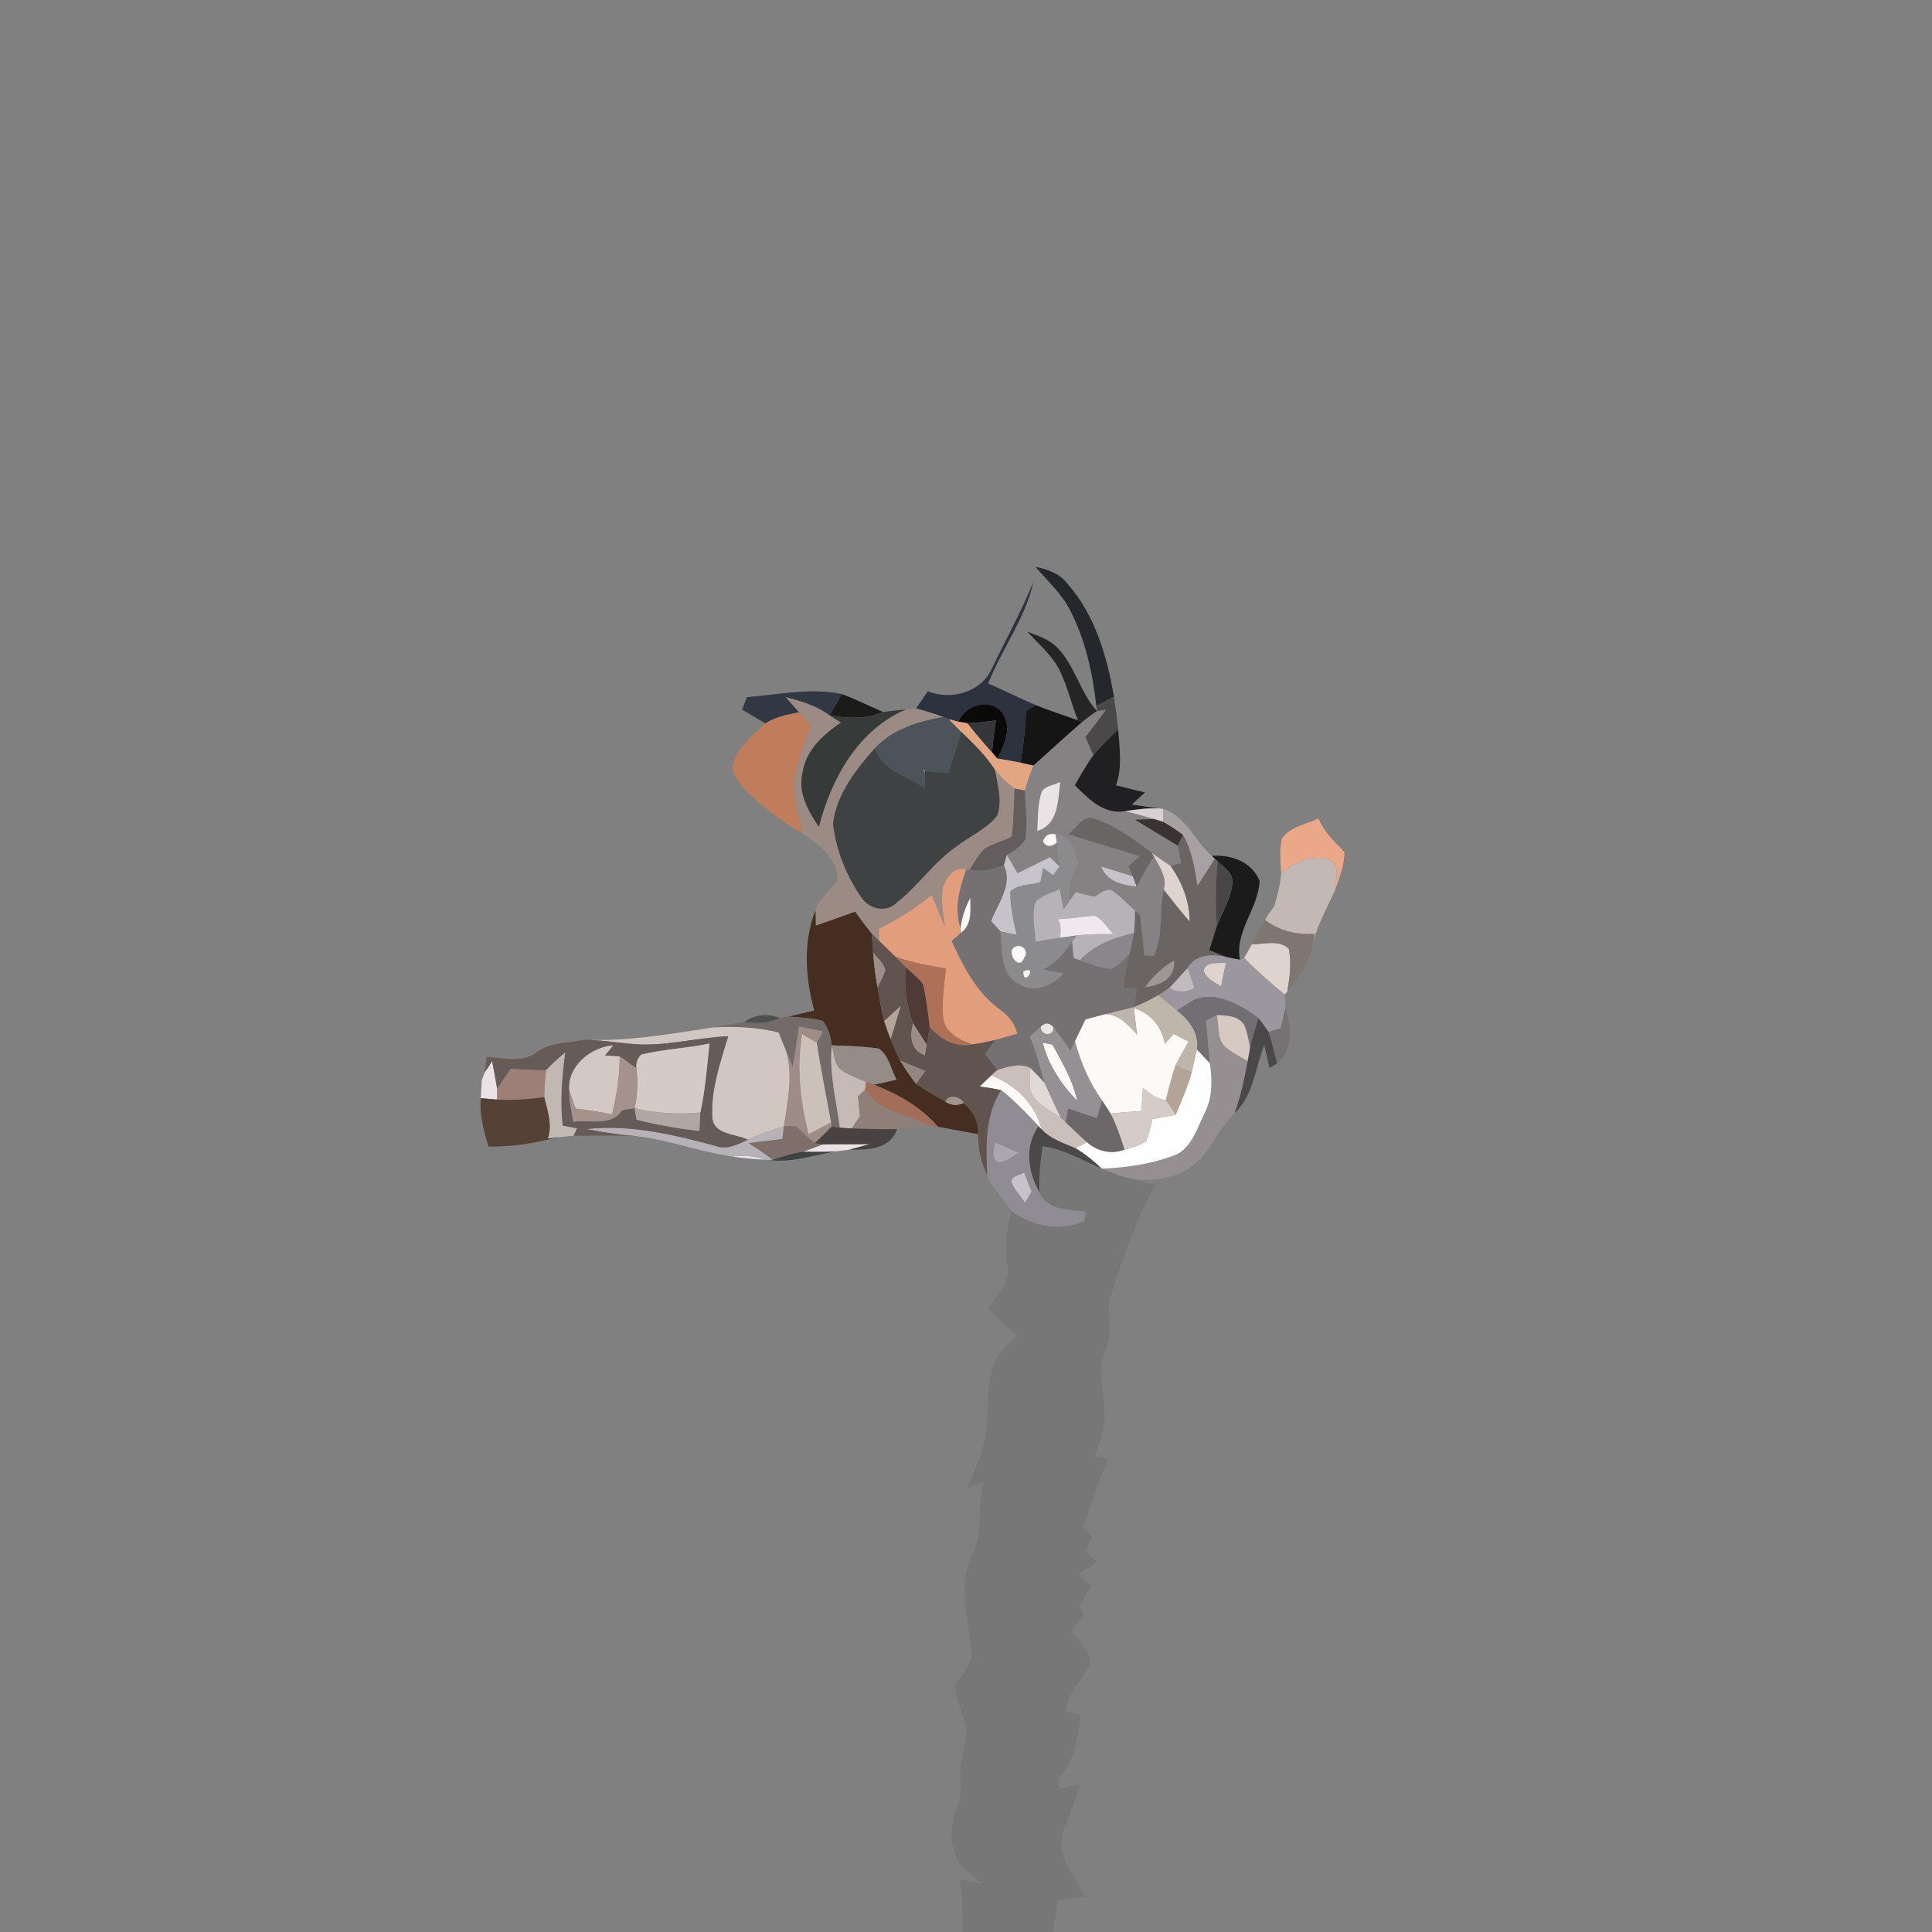 <?xml version="1.0" encoding="UTF-8" ?>
<!DOCTYPE svg PUBLIC "-//W3C//DTD SVG 1.1//EN" "http://www.w3.org/Graphics/SVG/1.1/DTD/svg11.dtd">
<svg width="384pt" height="384pt" viewBox="0 0 384 384" version="1.1" xmlns="http://www.w3.org/2000/svg">
<rect x="0" y="0" width="384" height="384" fill="#808080" stroke="none"/>
<g id="#22252afa">
<path fill="#22252a" opacity="0.98" d=" M 205.80 112.66 C 208.15 113.16 210.56 113.94 212.09 115.92 C 217.61 122.13 220.04 130.43 221.40 138.47 C 220.22 139.07 219.06 139.69 217.91 140.34 C 217.19 133.78 215.73 127.19 212.70 121.30 C 211.01 117.97 208.19 115.46 205.80 112.66 Z" />
</g>
<g id="#2c323efe">
<path fill="#2c323e" opacity="1.00" d=" M 205.38 115.70 C 203.80 122.95 199.08 129.00 196.41 135.85 C 199.59 137.21 202.67 138.80 205.86 140.14 C 205.21 140.53 204.56 140.92 203.92 141.32 C 203.82 144.76 203.40 148.19 202.83 151.59 C 201.29 151.28 199.74 151.01 198.19 150.76 C 199.84 147.92 201.37 143.97 198.79 141.18 C 196.06 138.72 191.85 140.30 190.46 143.44 C 189.99 143.32 189.04 143.08 188.57 142.96 C 188.29 142.84 187.72 142.61 187.44 142.49 C 185.67 141.85 183.88 141.30 182.06 140.83 C 182.86 139.69 183.64 138.54 184.42 137.39 C 189.02 139.24 194.95 137.63 197.11 132.94 C 199.87 127.20 202.96 121.60 205.38 115.70 Z" />
</g>
<g id="#000000b5">
<path fill="#000000" opacity="0.71" d=" M 204.18 125.55 C 206.29 126.40 208.62 127.05 210.21 128.79 C 213.68 132.40 214.70 137.61 218.02 141.36 C 217.01 142.03 216.04 142.76 215.09 143.51 L 214.24 143.17 C 212.96 139.91 212.18 136.47 210.65 133.32 C 209.13 130.25 206.46 128.02 204.18 125.55 Z" />
</g>
<g id="#303844fe">
<path fill="#303844" opacity="1.00" d=" M 148.45 138.56 C 154.71 138.07 161.08 136.63 167.32 137.95 C 166.51 139.36 165.70 140.77 164.89 142.18 C 162.31 140.31 159.25 139.36 156.20 138.58 C 157.08 139.58 157.96 140.58 158.85 141.57 C 156.53 142.03 154.14 142.47 152.14 143.79 C 150.59 142.86 149.04 141.95 147.49 141.04 C 147.73 140.42 148.21 139.18 148.45 138.56 Z" />
</g>
<g id="#1b1b1afe">
<path fill="#1b1b1a" opacity="1.00" d=" M 167.32 137.95 C 170.10 138.99 172.76 140.32 175.49 141.51 C 172.11 143.00 168.44 142.81 164.89 142.18 C 165.70 140.77 166.51 139.36 167.32 137.95 Z" />
</g>
<g id="#9c8b85ff">
<path fill="#9c8b85" opacity="1.00" d=" M 156.20 138.58 C 159.25 139.36 162.31 140.31 164.89 142.18 C 165.64 142.65 166.39 143.13 167.14 143.61 C 163.67 145.98 160.19 149.06 159.54 153.47 C 158.52 157.44 160.58 161.17 162.77 164.33 C 165.19 154.76 170.61 144.98 180.11 140.99 C 180.60 140.95 181.57 140.87 182.06 140.83 C 183.88 141.30 185.67 141.85 187.44 142.49 C 182.51 143.41 177.46 144.88 173.93 148.67 C 170.12 152.94 166.26 157.87 165.56 163.72 C 166.19 169.02 168.28 174.25 171.37 178.60 C 172.99 180.79 176.30 181.43 178.29 179.35 C 182.58 175.99 185.64 171.29 190.17 168.19 C 192.81 166.16 196.04 164.80 198.16 162.16 C 199.30 159.24 198.22 156.03 197.78 153.08 C 198.95 154.41 200.22 155.67 201.66 156.72 C 201.44 159.92 201.52 163.13 201.11 166.31 C 199.34 167.21 197.35 167.65 195.66 168.71 C 194.43 169.91 193.64 171.47 192.70 172.90 L 192.05 172.83 C 189.68 172.12 187.99 174.41 187.44 176.42 C 186.90 179.01 187.53 181.65 187.82 184.24 C 186.92 182.13 186.03 180.03 185.15 177.92 C 181.91 180.54 178.39 182.79 174.66 184.62 C 174.70 185.43 174.74 186.24 174.78 187.05 C 174.40 186.68 173.64 185.95 173.26 185.58 C 172.11 184.16 171.02 182.70 169.97 181.21 C 167.36 182.12 164.77 183.08 162.15 183.96 C 162.13 183.20 162.10 181.70 162.09 180.94 C 162.80 178.46 165.14 176.97 166.49 174.86 C 166.47 170.72 162.73 167.76 159.55 165.68 C 158.85 162.16 157.64 158.66 157.85 155.04 C 158.45 151.28 159.88 147.73 161.17 144.18 C 160.40 143.31 159.62 142.44 158.85 141.57 C 157.96 140.58 157.08 139.58 156.20 138.58 Z" />
</g>
<g id="#4b484aff">
<path fill="#4b484a" opacity="1.00" d=" M 217.91 140.34 C 219.06 139.69 220.22 139.07 221.40 138.47 C 221.73 140.63 222.01 142.80 222.24 144.98 C 220.56 146.66 218.85 148.31 217.30 150.10 C 216.76 148.88 216.23 147.66 215.70 146.44 C 217.12 144.70 218.48 142.91 219.78 141.08 C 219.34 141.15 218.46 141.29 218.02 141.36 L 217.91 140.34 Z" />
<path fill="#4b484a" opacity="1.00" d=" M 248.46 208.21 C 248.92 206.22 249.50 204.26 250.12 202.32 C 250.83 203.21 251.50 204.13 252.15 205.08 C 252.82 207.14 253.33 209.25 253.85 211.35 C 253.46 211.59 252.70 212.05 252.32 212.28 C 251.99 210.74 251.64 209.19 251.29 207.66 C 249.50 212.26 249.15 217.78 245.34 221.30 C 246.58 217.93 247.31 214.40 247.97 210.88 C 248.09 210.21 248.34 208.88 248.46 208.21 Z" />
<path fill="#4b484a" opacity="1.00" d=" M 206.40 223.81 L 207.03 224.43 C 208.83 226.38 211.40 227.18 213.77 228.20 C 215.69 229.32 217.40 230.76 219.02 232.28 C 215.14 230.65 211.49 228.37 207.23 227.84 C 206.76 230.89 206.42 233.98 206.64 237.08 C 204.25 232.98 203.56 227.88 206.40 223.81 Z" />
</g>
<g id="#0b0a0bff">
<path fill="#0b0a0b" opacity="1.00" d=" M 190.46 143.44 C 191.85 140.30 196.06 138.72 198.79 141.18 C 201.37 143.97 199.84 147.92 198.19 150.76 C 197.93 150.45 197.42 149.84 197.17 149.53 C 197.34 147.41 197.66 145.30 197.93 143.20 C 196.06 143.44 194.19 143.67 192.30 143.75 C 191.84 143.67 190.92 143.52 190.46 143.44 Z" />
</g>
<g id="#161515fe">
<path fill="#161515" opacity="1.00" d=" M 205.86 140.14 C 208.61 141.26 211.44 142.17 214.24 143.17 L 215.09 143.51 C 211.82 146.36 208.64 149.30 205.40 152.18 C 204.76 152.03 203.47 151.74 202.83 151.59 C 203.40 148.19 203.82 144.76 203.92 141.32 C 204.56 140.92 205.21 140.53 205.86 140.14 Z" />
</g>
<g id="#363a39ff">
<path fill="#363a39" opacity="1.00" d=" M 175.49 141.51 C 177.02 141.32 178.56 141.15 180.11 140.99 C 170.61 144.98 165.19 154.76 162.77 164.33 C 160.58 161.17 158.52 157.44 159.54 153.47 C 160.19 149.06 163.67 145.98 167.14 143.61 C 166.39 143.13 165.64 142.65 164.89 142.18 C 168.44 142.81 172.11 143.00 175.49 141.51 Z" />
</g>
<g id="#868183ff">
<path fill="#868183" opacity="1.00" d=" M 218.02 141.36 C 218.46 141.29 219.34 141.15 219.78 141.08 C 218.48 142.91 217.12 144.70 215.70 146.44 C 216.23 147.66 216.76 148.88 217.30 150.10 C 215.95 152.01 214.80 154.05 213.63 156.07 C 216.36 158.77 219.35 161.92 223.61 161.23 C 225.54 161.68 227.45 162.22 229.36 162.79 C 228.42 162.82 226.54 162.89 225.60 162.92 C 228.41 164.67 231.28 166.35 234.11 168.08 C 234.32 169.24 234.53 170.41 234.74 171.58 C 234.03 171.74 233.33 171.90 232.62 172.08 C 231.37 171.23 230.09 170.43 228.90 169.50 C 225.37 166.79 221.69 164.09 217.43 162.68 C 215.21 161.91 213.94 164.69 212.37 165.77 C 217.07 167.38 221.85 168.70 226.60 170.17 C 225.83 170.81 225.06 171.46 224.30 172.11 C 224.51 172.63 224.93 173.66 225.14 174.18 C 223.05 173.53 220.96 172.88 218.88 172.24 C 220.03 175.22 223.01 175.91 225.89 176.20 C 226.96 174.15 228.13 172.15 229.35 170.19 C 230.41 172.23 232.06 174.38 231.31 176.82 C 230.33 181.19 231.34 185.85 229.35 190.01 C 228.87 189.97 227.90 189.90 227.42 189.87 C 227.19 187.22 226.88 184.57 226.58 181.93 C 226.34 181.71 225.86 181.25 225.62 181.02 C 224.16 179.66 222.73 178.25 221.13 177.06 C 219.82 176.32 218.61 177.80 217.45 178.23 C 216.23 177.95 215.02 177.65 213.81 177.35 C 213.48 177.80 212.83 178.72 212.50 179.18 C 212.27 176.44 213.16 173.82 214.33 171.39 C 213.53 169.13 212.86 165.63 209.78 165.82 C 208.49 165.55 207.66 166.04 207.29 167.29 C 207.99 168.36 208.91 168.42 210.04 167.47 C 210.19 169.05 210.38 170.63 210.57 172.21 C 210.09 171.75 209.15 170.82 208.68 170.36 C 206.55 171.45 204.40 172.52 202.24 173.56 C 201.54 172.34 200.83 171.12 200.12 169.92 C 201.47 169.16 202.79 168.29 203.71 167.02 C 204.40 163.77 203.69 160.42 203.71 157.14 C 204.16 155.45 204.72 153.79 205.40 152.18 C 208.64 149.30 211.82 146.36 215.09 143.51 C 216.04 142.76 217.01 142.03 218.02 141.36 M 207.09 157.29 C 206.18 159.80 206.32 162.52 206.17 165.15 C 210.44 163.84 210.23 159.07 210.73 155.44 C 209.53 156.05 207.91 156.12 207.09 157.29 Z" />
</g>
<g id="#bf7d5cff">
<path fill="#bf7d5c" opacity="1.00" d=" M 152.14 143.79 C 154.14 142.47 156.53 142.03 158.85 141.57 C 159.62 142.44 160.40 143.31 161.17 144.18 C 159.88 147.73 158.45 151.28 157.85 155.04 C 157.64 158.66 158.85 162.16 159.55 165.68 C 155.33 163.33 151.49 160.35 148.08 156.94 C 146.65 155.41 145.02 153.33 145.89 151.12 C 147.10 148.06 149.78 145.95 152.14 143.79 Z" />
</g>
<g id="#4b5459ff">
<path fill="#4b5459" opacity="1.00" d=" M 187.44 142.49 C 187.72 142.61 188.29 142.84 188.57 142.96 C 189.41 143.76 190.21 144.61 191.03 145.43 C 190.31 148.19 189.28 150.86 188.50 153.61 C 186.91 153.55 185.32 153.42 183.76 153.14 L 183.58 153.11 C 183.63 153.22 183.71 153.42 183.76 153.53 C 183.80 154.57 183.85 155.61 183.89 156.66 C 180.37 154.19 175.39 153.30 173.93 148.67 C 177.46 144.88 182.51 143.41 187.44 142.49 M 184.23 150.24 C 184.81 150.82 184.81 150.82 184.23 150.24 Z" />
</g>
<g id="#e4a583ff">
<path fill="#e4a583" opacity="1.00" d=" M 191.03 145.43 C 190.21 144.61 189.41 143.76 188.57 142.96 C 189.04 143.08 189.99 143.32 190.46 143.44 C 190.92 143.52 191.84 143.67 192.30 143.75 C 193.85 145.74 195.49 147.64 197.17 149.53 C 197.42 149.84 197.93 150.45 198.19 150.76 C 199.74 151.01 201.29 151.28 202.83 151.59 C 203.47 151.74 204.76 152.03 205.40 152.18 C 204.72 153.79 204.16 155.45 203.71 157.14 C 203.19 157.03 202.17 156.83 201.66 156.72 C 200.22 155.67 198.95 154.41 197.78 153.08 C 195.96 150.17 193.47 147.80 191.03 145.43 Z" />
</g>
<g id="#34363aff">
<path fill="#34363a" opacity="1.00" d=" M 192.30 143.75 C 194.19 143.67 196.06 143.44 197.93 143.20 C 197.66 145.30 197.34 147.41 197.17 149.53 C 195.49 147.64 193.85 145.74 192.30 143.75 Z" />
</g>
<g id="#202023ff">
<path fill="#202023" opacity="1.00" d=" M 217.30 150.10 C 218.85 148.31 220.56 146.66 222.24 144.98 C 222.52 148.68 223.10 152.50 221.82 156.09 C 223.74 156.57 225.66 157.05 227.58 157.50 C 226.69 158.30 225.81 159.11 224.94 159.92 C 226.74 160.19 228.54 160.43 230.34 160.68 C 228.08 160.60 225.83 160.88 223.61 161.23 C 219.35 161.92 216.36 158.77 213.63 156.07 C 214.80 154.05 215.95 152.01 217.30 150.10 Z" />
</g>
<g id="#3e4243ff">
<path fill="#3e4243" opacity="1.00" d=" M 188.50 153.61 C 189.28 150.86 190.31 148.19 191.03 145.43 C 193.47 147.80 195.96 150.17 197.78 153.08 C 198.22 156.03 199.30 159.24 198.16 162.16 C 196.04 164.80 192.81 166.16 190.17 168.19 C 185.64 171.29 182.58 175.99 178.29 179.35 C 176.30 181.43 172.99 180.79 171.37 178.60 C 168.28 174.25 166.19 169.02 165.56 163.72 C 166.26 157.87 170.12 152.94 173.93 148.67 C 175.39 153.30 180.37 154.19 183.89 156.66 C 183.85 155.61 183.80 154.57 183.76 153.53 L 183.76 153.14 C 185.32 153.42 186.91 153.55 188.50 153.61 M 187.25 167.28 C 187.80 167.83 187.80 167.83 187.25 167.28 M 183.19 168.23 C 183.76 168.79 183.76 168.79 183.19 168.23 Z" />
<path fill="#3e4243" opacity="1.00" d=" M 153.59 230.49 C 155.57 229.82 157.58 229.18 159.66 228.89 C 161.84 228.91 164.03 228.95 166.21 228.83 C 161.78 229.54 157.41 231.19 152.86 230.55 L 153.59 230.49 Z" />
</g>
<g id="#e9eff7ff">
<path fill="#e9eff7" opacity="1.00" d=" M 184.23 150.24 C 184.81 150.82 184.81 150.82 184.23 150.24 Z" />
</g>
<g id="#ffffffff">
<path fill="#ffffff" opacity="1.00" d=" M 183.58 153.11 L 183.76 153.14 L 183.76 153.53 C 183.71 153.42 183.63 153.22 183.58 153.11 Z" />
<path fill="#ffffff" opacity="1.00" d=" M 245.26 211.26 C 245.79 211.79 245.79 211.79 245.26 211.26 Z" />
</g>
<g id="#eae3e6ff">
<path fill="#eae3e6" opacity="1.00" d=" M 207.09 157.29 C 207.91 156.12 209.53 156.05 210.73 155.44 C 210.23 159.07 210.44 163.84 206.17 165.15 C 206.32 162.52 206.18 159.80 207.09 157.29 Z" />
<path fill="#eae3e6" opacity="1.00" d=" M 97.82 210.91 C 98.16 212.73 98.51 214.55 98.82 216.39 C 98.82 216.93 98.82 218.01 98.82 218.55 C 97.73 218.48 96.65 218.37 95.56 218.26 C 95.61 217.36 95.71 215.57 95.76 214.67 C 95.90 214.30 96.20 213.54 96.34 213.16 C 96.71 212.60 97.45 211.47 97.82 210.91 Z" />
<path fill="#eae3e6" opacity="1.00" d=" M 163.50 227.46 C 166.65 227.37 169.80 227.47 172.95 227.39 C 171.58 227.75 170.21 228.14 168.83 228.50 C 168.18 228.58 166.87 228.75 166.21 228.83 C 164.03 228.95 161.84 228.91 159.66 228.89 C 160.95 228.44 162.22 227.93 163.50 227.46 Z" />
<path fill="#eae3e6" opacity="1.00" d=" M 145.53 229.86 C 147.74 229.50 149.96 229.77 152.07 230.50 C 149.88 230.39 147.69 230.23 145.53 229.86 Z" />
</g>
<g id="#635e5dff">
<path fill="#635e5d" opacity="1.00" d=" M 201.66 156.72 C 202.17 156.83 203.19 157.03 203.71 157.14 C 203.69 160.42 204.40 163.77 203.71 167.02 C 202.79 168.29 201.47 169.16 200.12 169.92 C 199.97 170.45 199.68 171.51 199.53 172.04 C 197.34 172.79 195.02 173.33 192.70 172.90 C 193.64 171.47 194.43 169.91 195.66 168.71 C 197.35 167.65 199.34 167.21 201.11 166.31 C 201.52 163.13 201.44 159.92 201.66 156.72 Z" />
</g>
<g id="#d8d1d2fc">
<path fill="#d8d1d2" opacity="1.00" d=" M 223.61 161.23 C 225.83 160.88 228.08 160.60 230.34 160.68 L 231.25 160.80 C 231.23 161.65 231.21 162.50 231.20 163.36 C 230.74 163.21 229.82 162.93 229.36 162.79 C 227.45 162.22 225.54 161.68 223.61 161.23 Z" />
</g>
<g id="#a7a1a3ff">
<path fill="#a7a1a3" opacity="1.00" d=" M 231.25 160.80 C 235.85 162.34 237.44 167.20 240.87 170.12 L 241.47 170.66 C 240.32 172.47 239.16 174.28 238.01 176.09 C 237.44 172.62 236.90 169.06 235.14 165.96 C 233.88 165.01 232.57 164.13 231.20 163.36 C 231.21 162.50 231.23 161.65 231.25 160.80 Z" />
</g>
<g id="#686564ff">
<path fill="#686564" opacity="1.00" d=" M 212.37 165.77 C 213.94 164.69 215.21 161.91 217.43 162.68 C 221.69 164.09 225.37 166.79 228.90 169.50 L 229.35 170.19 C 228.13 172.15 226.96 174.15 225.89 176.20 C 225.70 175.69 225.33 174.68 225.14 174.18 C 224.93 173.66 224.51 172.63 224.30 172.11 C 225.06 171.46 225.83 170.81 226.60 170.17 C 221.85 168.70 217.07 167.38 212.37 165.77 Z" />
</g>
<g id="#393432ff">
<path fill="#393432" opacity="1.00" d=" M 225.60 162.92 C 226.54 162.89 228.42 162.82 229.36 162.79 C 229.82 162.93 230.74 163.21 231.20 163.36 C 232.57 164.13 233.88 165.01 235.14 165.96 C 234.88 166.49 234.37 167.55 234.11 168.08 C 231.28 166.35 228.41 164.67 225.60 162.92 Z" />
</g>
<g id="#eaa888ff">
<path fill="#eaa888" opacity="1.00" d=" M 254.79 166.66 C 256.44 164.27 259.61 163.86 262.08 162.68 C 263.14 165.36 265.23 167.31 267.20 169.32 C 267.27 171.97 266.18 174.54 265.32 177.02 C 265.41 175.00 266.61 171.97 264.18 170.90 C 260.73 169.70 257.25 171.44 254.63 173.63 C 254.54 171.30 254.25 168.94 254.79 166.66 Z" />
</g>
<g id="#8b8a8dff">
<path fill="#8b8a8d" opacity="1.00" d=" M 209.78 165.82 C 212.86 165.63 213.53 169.13 214.33 171.39 C 213.16 173.82 212.27 176.44 212.50 179.18 C 212.12 179.72 211.75 180.26 211.39 180.81 C 211.13 179.45 210.87 178.10 210.62 176.74 C 208.98 177.55 206.96 177.90 205.75 179.36 C 205.09 181.93 205.66 184.60 205.84 187.19 C 207.45 186.90 209.07 186.61 210.70 186.37 C 211.83 186.20 212.96 186.05 214.09 185.91 C 213.85 186.23 213.36 186.88 213.11 187.20 C 211.58 189.41 209.83 191.51 207.35 192.69 C 208.69 192.95 210.03 193.20 211.37 193.46 C 209.29 195.93 205.56 197.50 202.58 195.64 C 198.65 193.71 199.25 188.75 198.83 185.11 C 199.89 185.33 200.96 185.55 202.03 185.77 C 201.41 182.94 200.74 180.09 200.79 177.17 C 202.34 175.68 204.82 175.93 206.78 175.32 C 206.95 174.37 207.12 173.43 207.30 172.49 C 207.97 172.97 208.64 173.45 209.32 173.94 C 209.63 173.51 210.25 172.64 210.57 172.21 C 210.38 170.63 210.19 169.05 210.04 167.47 C 209.97 167.06 209.84 166.23 209.78 165.82 M 201.25 188.56 C 200.41 189.95 202.71 192.85 203.52 190.45 C 204.81 188.75 202.57 187.13 201.25 188.56 M 203.37 193.11 C 203.49 196.42 206.39 191.60 203.37 193.11 Z" />
</g>
<g id="#fbf7f4ff">
<path fill="#fbf7f4" opacity="1.00" d=" M 207.29 167.29 C 207.66 166.04 208.49 165.55 209.78 165.82 C 209.84 166.23 209.97 167.06 210.04 167.47 C 208.91 168.42 207.99 168.36 207.29 167.29 Z" />
</g>
<g id="#6a6463ff">
<path fill="#6a6463" opacity="1.00" d=" M 235.14 165.96 C 236.90 169.06 237.44 172.62 238.01 176.09 C 239.16 174.28 240.32 172.47 241.47 170.66 L 242.01 171.16 C 241.66 175.45 241.51 179.75 241.87 184.05 C 241.37 185.65 240.86 187.25 240.35 188.85 C 241.50 189.31 242.66 189.79 243.83 190.24 C 240.96 189.62 237.71 189.57 236.04 192.41 C 234.83 193.73 233.66 195.08 232.42 196.36 C 231.71 196.87 230.98 197.34 230.24 197.80 C 228.66 198.70 227.03 199.52 225.33 200.17 C 225.55 198.99 225.76 197.82 225.98 196.64 C 225.04 196.50 224.11 196.37 223.18 196.23 C 223.56 194.00 223.97 191.77 224.49 189.56 C 224.81 188.21 225.11 186.85 225.36 185.48 C 225.53 184.00 225.57 182.51 225.62 181.02 C 225.86 181.25 226.34 181.71 226.58 181.93 C 226.88 184.57 227.19 187.22 227.42 189.87 C 227.90 189.90 228.87 189.97 229.35 190.01 C 231.34 185.85 230.33 181.19 231.31 176.82 C 232.97 178.95 234.65 181.07 236.43 183.10 C 236.42 179.10 234.91 175.31 232.62 172.08 C 233.33 171.90 234.03 171.74 234.74 171.58 C 234.53 170.41 234.32 169.24 234.11 168.08 C 234.37 167.55 234.88 166.49 235.14 165.96 M 227.63 196.18 C 230.60 195.87 233.70 194.44 233.34 190.93 C 231.08 192.25 229.14 194.03 227.63 196.18 Z" />
</g>
<g id="#bdc0bdff">
<path fill="#bdc0bd" opacity="1.00" d=" M 187.25 167.28 C 187.80 167.83 187.80 167.83 187.25 167.28 Z" />
</g>
<g id="#cccccbff">
<path fill="#cccccb" opacity="1.00" d=" M 183.19 168.23 C 183.76 168.79 183.76 168.79 183.19 168.23 Z" />
</g>
<g id="#ded3cdff">
<path fill="#ded3cd" opacity="1.00" d=" M 228.90 169.50 C 230.09 170.43 231.37 171.23 232.62 172.08 C 234.91 175.31 236.42 179.10 236.43 183.10 C 234.65 181.07 232.97 178.95 231.31 176.82 C 232.06 174.38 230.41 172.23 229.35 170.19 L 228.90 169.50 Z" />
<path fill="#ded3cd" opacity="1.00" d=" M 248.82 187.69 C 251.25 187.69 254.19 186.69 256.17 188.59 C 256.72 191.37 256.35 194.22 255.89 196.98 L 255.36 197.69 C 252.54 195.42 249.84 192.99 247.28 190.43 C 247.66 189.75 248.43 188.37 248.82 187.69 Z" />
<path fill="#ded3cd" opacity="1.00" d=" M 239.23 193.01 C 239.62 190.89 242.18 191.62 243.71 191.28 C 243.37 192.87 242.98 194.46 242.73 196.07 C 241.40 195.27 239.83 194.55 239.23 193.01 Z" />
</g>
<g id="#c6c4caff">
<path fill="#c6c4ca" opacity="1.00" d=" M 200.12 169.92 C 200.83 171.12 201.54 172.34 202.24 173.56 C 204.40 172.52 206.55 171.45 208.68 170.36 C 209.15 170.82 210.09 171.75 210.57 172.21 C 210.25 172.64 209.63 173.51 209.32 173.94 C 208.64 173.45 207.97 172.97 207.30 172.49 C 207.12 173.43 206.95 174.37 206.78 175.32 C 204.82 175.93 202.34 175.68 200.79 177.17 C 200.74 180.09 201.41 182.94 202.03 185.77 C 200.96 185.55 199.89 185.33 198.83 185.11 C 198.21 184.42 197.59 183.74 196.97 183.06 C 198.29 179.61 201.35 175.82 199.53 172.04 C 199.68 171.51 199.97 170.45 200.12 169.92 Z" />
<path fill="#c6c4ca" opacity="1.00" d=" M 218.88 172.24 C 220.96 172.88 223.05 173.53 225.14 174.18 C 225.33 174.68 225.70 175.69 225.89 176.20 C 223.01 175.91 220.03 175.22 218.88 172.24 Z" />
<path fill="#c6c4ca" opacity="1.00" d=" M 201.02 234.91 C 201.02 233.62 202.74 233.62 203.56 233.03 C 204.05 234.31 204.55 235.60 205.05 236.89 C 204.73 237.43 204.07 238.51 203.75 239.05 C 202.81 237.69 201.60 236.47 201.02 234.91 Z" />
</g>
<g id="#010101ca">
<path fill="#010101" opacity="0.79" d=" M 240.87 170.12 C 244.68 169.78 248.86 171.32 250.35 175.09 C 250.13 180.61 245.36 185.06 246.45 190.76 C 245.57 190.63 244.69 190.43 243.83 190.24 C 242.66 189.79 241.50 189.31 240.35 188.85 C 240.86 187.25 241.37 185.65 241.87 184.05 C 242.99 181.11 244.89 178.33 244.95 175.10 C 244.93 173.27 243.11 172.33 242.01 171.16 L 241.47 170.66 L 240.87 170.12 Z" />
</g>
<g id="#c3b8b2ff">
<path fill="#c3b8b2" opacity="1.00" d=" M 254.63 173.63 C 257.25 171.44 260.73 169.70 264.18 170.90 C 266.61 171.97 265.41 175.00 265.32 177.02 C 263.69 180.58 261.71 184.02 260.89 187.89 C 260.99 187.33 261.19 186.19 261.30 185.62 C 257.76 185.85 254.28 185.04 251.43 182.85 L 251.88 182.08 C 252.23 181.59 252.93 180.59 253.29 180.09 C 253.89 177.97 254.47 175.83 254.63 173.63 Z" />
</g>
<g id="#484649ff">
<path fill="#484649" opacity="1.00" d=" M 242.01 171.16 C 243.11 172.33 244.93 173.27 244.95 175.10 C 244.89 178.33 242.99 181.11 241.87 184.05 C 241.51 179.75 241.66 175.45 242.01 171.16 Z" />
</g>
<g id="#e19d7cff">
<path fill="#e19d7c" opacity="1.00" d=" M 187.44 176.42 C 187.99 174.41 189.68 172.12 192.05 172.83 C 190.74 176.55 189.62 180.52 190.92 184.44 L 191.07 185.35 C 190.45 185.93 189.80 186.48 189.16 187.03 C 191.42 191.99 194.00 197.09 198.48 200.43 C 200.24 201.66 201.77 203.28 202.18 205.48 C 200.71 205.89 199.24 206.32 197.77 206.71 C 196.23 207.07 194.69 207.41 193.13 207.59 C 190.72 206.69 187.99 205.33 187.48 202.53 C 187.13 199.18 187.65 195.82 188.01 192.49 C 184.60 191.93 181.19 191.33 177.94 190.13 C 176.88 189.10 175.84 188.07 174.78 187.05 C 174.74 186.24 174.70 185.43 174.66 184.62 C 178.39 182.79 181.91 180.54 185.15 177.92 C 186.03 180.03 186.92 182.13 187.82 184.24 C 187.53 181.65 186.90 179.01 187.44 176.42 Z" />
</g>
<g id="#757172ff">
<path fill="#757172" opacity="1.00" d=" M 192.70 172.90 C 195.02 173.33 197.34 172.79 199.53 172.04 C 201.35 175.82 198.29 179.61 196.97 183.06 C 197.59 183.74 198.21 184.42 198.83 185.11 C 199.25 188.75 198.65 193.71 202.58 195.64 C 205.56 197.50 209.29 195.93 211.37 193.46 C 210.03 193.20 208.69 192.95 207.35 192.69 C 209.83 191.51 211.58 189.41 213.11 187.20 C 213.18 188.27 213.28 189.33 213.42 190.40 C 213.73 190.51 214.34 190.74 214.65 190.86 C 216.66 191.53 218.66 192.48 220.81 192.56 C 222.29 191.92 223.41 190.71 224.49 189.56 C 223.97 191.77 223.56 194.00 223.18 196.23 C 224.11 196.37 225.04 196.50 225.98 196.64 C 225.76 197.82 225.55 198.99 225.33 200.17 C 223.51 200.67 221.66 201.09 219.83 201.55 C 218.46 201.89 217.11 202.26 215.75 202.63 C 215.05 204.09 214.34 205.54 213.64 207.01 C 213.42 207.47 212.98 208.40 212.76 208.86 C 211.67 207.31 210.58 205.75 209.42 204.25 C 208.63 203.22 207.77 203.17 206.83 204.10 C 206.10 204.73 205.39 205.38 204.67 206.03 C 205.97 209.00 206.72 212.16 207.63 215.26 C 206.71 214.24 205.76 213.24 204.79 212.28 C 202.69 211.24 200.35 212.03 198.26 212.66 C 197.43 211.60 196.59 210.55 195.76 209.50 C 196.42 208.57 197.09 207.64 197.77 206.71 C 199.24 206.32 200.71 205.89 202.18 205.48 C 201.77 203.28 200.24 201.66 198.48 200.43 C 194.00 197.09 191.42 191.99 189.16 187.03 C 189.80 186.48 190.45 185.93 191.07 185.35 C 193.22 183.70 192.87 180.88 192.85 178.50 C 191.84 180.34 191.21 182.36 190.92 184.44 C 189.62 180.52 190.74 176.55 192.05 172.83 L 192.70 172.90 Z" />
</g>
<g id="#b7b2b7ff">
<path fill="#b7b2b7" opacity="1.00" d=" M 217.45 178.23 C 218.61 177.80 219.82 176.32 221.13 177.06 C 222.73 178.25 224.16 179.66 225.62 181.02 C 225.57 182.51 225.53 184.00 225.36 185.48 C 221.40 186.39 217.48 187.79 214.65 190.86 C 214.34 190.74 213.73 190.51 213.42 190.40 C 213.28 189.33 213.18 188.27 213.11 187.20 C 213.36 186.88 213.85 186.23 214.09 185.91 C 216.48 185.62 218.89 185.67 221.29 185.66 C 220.04 184.46 219.15 182.61 217.50 182.00 C 215.08 182.17 212.69 182.64 210.26 182.69 C 210.94 183.81 210.85 185.12 210.70 186.37 C 209.07 186.61 207.45 186.90 205.84 187.19 C 205.66 184.60 205.09 181.93 205.75 179.36 C 206.96 177.90 208.98 177.55 210.62 176.74 C 210.87 178.10 211.13 179.45 211.39 180.81 C 211.75 180.26 212.12 179.72 212.50 179.18 C 212.83 178.72 213.48 177.80 213.81 177.35 C 215.02 177.65 216.23 177.95 217.45 178.23 Z" />
<path fill="#b7b2b7" opacity="1.00" d=" M 116.57 224.40 C 125.29 223.45 133.91 225.52 142.26 227.77 C 144.51 228.62 146.66 227.45 148.65 226.52 C 150.96 225.43 153.36 224.54 155.82 223.85 C 155.75 224.48 155.60 225.75 155.52 226.39 C 153.28 226.66 151.04 226.94 148.80 227.22 C 150.47 228.21 152.05 229.32 153.59 230.49 L 152.86 230.55 L 152.07 230.50 C 149.96 229.77 147.74 229.50 145.53 229.86 C 139.00 228.96 132.79 226.46 126.22 225.80 C 122.98 225.50 119.75 225.09 116.57 224.40 Z" />
</g>
<g id="#fcf9f7ff">
<path fill="#fcf9f7" opacity="1.00" d=" M 190.92 184.44 C 191.21 182.36 191.84 180.34 192.85 178.50 C 192.87 180.88 193.22 183.70 191.07 185.35 L 190.92 184.44 Z" />
<path fill="#fcf9f7" opacity="1.00" d=" M 201.25 188.56 C 202.57 187.13 204.81 188.75 203.52 190.45 C 202.71 192.85 200.41 189.95 201.25 188.56 Z" />
<path fill="#fcf9f7" opacity="1.00" d=" M 225.37 200.34 C 228.72 201.43 230.93 203.99 231.53 207.46 C 232.10 206.80 232.67 206.14 233.24 205.48 C 234.25 205.99 235.26 206.50 236.27 207.02 C 235.36 208.59 234.45 210.15 233.65 211.78 C 232.91 214.05 232.27 216.35 231.74 218.69 C 229.97 218.45 228.50 217.37 227.17 216.25 C 227.08 217.77 226.97 219.28 226.86 220.81 C 224.81 220.97 222.76 221.13 220.71 221.32 C 220.17 220.44 219.61 219.58 219.04 218.73 C 216.49 215.21 214.81 211.17 213.64 207.01 C 214.34 205.54 215.05 204.09 215.75 202.63 C 217.11 202.26 218.46 201.89 219.83 201.55 C 222.51 201.72 224.31 203.75 225.99 205.61 C 225.76 203.85 225.56 202.10 225.37 200.34 Z" />
<path fill="#fcf9f7" opacity="1.00" d=" M 207.22 207.24 C 207.71 207.34 208.70 207.53 209.19 207.63 C 211.15 211.20 213.26 214.77 214.11 218.81 C 210.92 215.55 208.40 211.67 207.22 207.24 Z" />
<path fill="#fcf9f7" opacity="1.00" d=" M 194.73 215.95 C 195.49 215.20 196.25 214.45 197.03 213.73 C 201.82 215.59 205.76 219.36 207.03 224.43 L 206.40 223.81 C 204.04 221.31 201.68 218.80 198.98 216.67 C 197.57 216.36 196.15 216.16 194.73 215.95 Z" />
</g>
<g id="#47413ea4">
<path fill="#47413e" opacity="0.64" d=" M 251.88 182.08 C 252.23 181.59 252.93 180.59 253.29 180.09 C 252.93 180.59 252.23 181.59 251.88 182.08 Z" />
</g>
<g id="#452e1fff">
<path fill="#452e1f" opacity="1.00" d=" M 161.83 200.85 C 160.08 194.30 159.56 187.38 162.09 180.94 C 162.10 181.70 162.13 183.20 162.15 183.96 C 164.77 183.08 167.36 182.12 169.97 181.21 C 171.02 182.70 172.11 184.16 173.26 185.58 C 173.37 186.81 173.46 188.05 173.54 189.29 C 173.69 191.61 174.00 193.92 174.40 196.21 C 174.79 198.46 175.15 200.72 175.73 202.94 C 176.13 204.15 176.57 205.34 177.03 206.53 C 177.61 207.96 178.22 209.39 178.91 210.79 C 179.87 212.39 180.93 213.94 182.07 215.42 C 183.97 216.69 185.95 217.82 187.92 218.98 C 189.08 219.73 190.29 219.81 191.57 219.21 C 193.31 220.85 194.65 222.92 194.41 225.42 C 191.74 224.94 189.08 224.45 186.42 223.96 C 183.04 220.02 178.46 217.44 173.68 215.59 C 175.18 215.27 176.68 214.94 178.17 214.59 C 177.08 212.53 176.67 209.82 174.67 208.43 C 171.58 207.94 168.44 207.93 165.32 207.77 C 165.09 206.05 164.70 204.24 163.49 202.92 C 161.26 202.30 158.92 202.23 156.63 202.06 C 158.36 201.68 160.10 201.27 161.83 200.85 Z" />
</g>
<g id="#efe9eeff">
<path fill="#efe9ee" opacity="1.00" d=" M 210.26 182.69 C 212.69 182.64 215.08 182.17 217.50 182.00 C 219.15 182.61 220.04 184.46 221.29 185.66 C 218.89 185.67 216.48 185.62 214.09 185.91 C 212.96 186.05 211.83 186.20 210.70 186.37 C 210.85 185.12 210.94 183.81 210.26 182.69 Z" />
</g>
<g id="#80756fff">
<path fill="#80756f" opacity="1.00" d=" M 248.82 187.69 C 249.65 186.05 250.50 184.43 251.43 182.85 C 254.28 185.04 257.76 185.85 261.30 185.62 C 261.19 186.19 260.99 187.33 260.89 187.89 C 260.13 191.35 258.12 194.31 255.89 196.98 C 256.35 194.22 256.72 191.37 256.17 188.59 C 254.19 186.69 251.25 187.69 248.82 187.69 Z" />
</g>
<g id="#8a868bff">
<path fill="#8a868b" opacity="1.00" d=" M 214.65 190.86 C 217.48 187.79 221.40 186.39 225.36 185.48 C 225.11 186.85 224.81 188.21 224.49 189.56 C 223.41 190.71 222.29 191.92 220.81 192.56 C 218.66 192.48 216.66 191.53 214.65 190.86 Z" />
</g>
<g id="#61544fff">
<path fill="#61544f" opacity="1.00" d=" M 173.26 185.58 C 173.64 185.95 174.40 186.68 174.78 187.05 C 175.84 188.07 176.88 189.10 177.94 190.13 C 178.66 190.84 179.36 191.57 180.09 192.28 C 179.63 196.04 180.23 199.84 181.47 203.40 C 180.79 206.01 180.94 208.67 183.81 209.77 C 183.90 209.23 184.09 208.15 184.18 207.62 C 184.39 206.46 184.59 205.30 184.78 204.14 C 186.93 206.48 189.82 208.25 193.13 207.59 C 194.69 207.41 196.23 207.07 197.77 206.71 C 197.09 207.64 196.42 208.57 195.76 209.50 C 196.59 210.55 197.43 211.60 198.26 212.66 C 197.96 212.93 197.34 213.46 197.03 213.73 C 196.25 214.45 195.49 215.20 194.73 215.95 C 196.15 216.16 197.57 216.36 198.98 216.67 C 195.75 221.79 195.97 227.94 196.25 233.73 C 195.06 231.11 194.33 228.31 194.41 225.42 C 194.65 222.92 193.31 220.85 191.57 219.21 C 190.84 217.98 188.56 217.30 187.92 218.98 C 185.95 217.82 183.97 216.69 182.07 215.42 C 182.69 214.56 183.30 213.71 183.92 212.86 C 182.24 212.18 180.57 211.49 178.91 210.79 C 178.22 209.39 177.61 207.96 177.03 206.53 C 177.71 204.34 178.35 202.15 179.01 199.96 C 177.93 200.97 176.84 201.96 175.73 202.94 C 175.15 200.72 174.79 198.46 174.40 196.21 C 174.95 195.13 175.54 194.07 175.95 192.93 C 175.78 191.44 174.33 190.48 173.54 189.29 C 173.46 188.05 173.37 186.81 173.26 185.58 Z" />
</g>
<g id="#9c979eff">
<path fill="#9c979e" opacity="1.00" d=" M 236.04 192.41 C 237.71 189.57 240.96 189.62 243.83 190.24 C 244.69 190.43 245.57 190.63 246.45 190.76 L 247.28 190.43 C 249.84 192.99 252.54 195.42 255.36 197.69 C 255.40 198.57 255.45 199.45 255.50 200.33 C 255.20 201.68 254.86 203.02 254.54 204.37 C 253.94 204.55 252.75 204.90 252.15 205.08 C 251.50 204.13 250.83 203.21 250.12 202.32 C 246.25 199.45 240.29 196.15 235.83 199.65 C 235.35 199.95 234.40 200.55 233.92 200.85 C 232.72 199.80 231.48 198.80 230.24 197.80 C 230.98 197.34 231.71 196.87 232.42 196.36 C 233.98 197.31 235.83 197.29 237.39 196.35 C 236.94 195.03 236.49 193.72 236.04 192.41 M 239.23 193.01 C 239.83 194.55 241.40 195.27 242.73 196.07 C 242.98 194.46 243.37 192.87 243.71 191.28 C 242.18 191.62 239.62 190.89 239.23 193.01 Z" />
</g>
<g id="#9d8e89ff">
<path fill="#9d8e89" opacity="1.00" d=" M 173.54 189.29 C 174.33 190.48 175.78 191.44 175.95 192.93 C 175.54 194.07 174.95 195.13 174.40 196.21 C 174.00 193.92 173.69 191.61 173.54 189.29 Z" />
</g>
<g id="#ae7157ff">
<path fill="#ae7157" opacity="1.00" d=" M 177.94 190.13 C 181.19 191.33 184.60 191.93 188.01 192.49 C 187.65 195.82 187.13 199.18 187.48 202.53 C 187.99 205.33 190.72 206.69 193.13 207.59 C 189.82 208.25 186.93 206.48 184.78 204.14 C 184.40 201.29 184.09 198.42 183.45 195.62 C 182.50 194.34 181.22 193.37 180.09 192.28 C 179.36 191.57 178.66 190.84 177.94 190.13 Z" />
</g>
<g id="#9d9797ff">
<path fill="#9d9797" opacity="1.00" d=" M 227.63 196.18 C 229.14 194.03 231.08 192.25 233.34 190.93 C 233.70 194.44 230.60 195.87 227.63 196.18 Z" />
</g>
<g id="#4f3a35ff">
<path fill="#4f3a35" opacity="1.00" d=" M 181.47 203.40 C 180.23 199.84 179.63 196.04 180.09 192.28 C 181.22 193.37 182.50 194.34 183.45 195.62 C 184.09 198.42 184.40 201.29 184.78 204.14 C 184.59 205.30 184.39 206.46 184.18 207.62 C 183.31 206.19 182.36 204.81 181.47 203.40 Z" />
</g>
<g id="#f9f3eeff">
<path fill="#f9f3ee" opacity="1.00" d=" M 203.37 193.11 C 206.39 191.60 203.49 196.42 203.37 193.11 Z" />
</g>
<g id="#c1bbc0ff">
<path fill="#c1bbc0" opacity="1.00" d=" M 232.42 196.36 C 233.66 195.08 234.83 193.73 236.04 192.41 C 236.49 193.72 236.94 195.03 237.39 196.35 C 235.83 197.29 233.98 197.31 232.42 196.36 Z" />
</g>
<g id="#736e73ff">
<path fill="#736e73" opacity="1.00" d=" M 235.83 199.65 C 240.29 196.15 246.25 199.45 250.12 202.32 C 249.50 204.26 248.92 206.22 248.46 208.21 C 248.17 206.69 247.89 205.15 247.29 203.72 C 246.14 201.88 243.78 201.85 241.86 201.75 C 241.32 202.02 240.24 202.57 239.69 202.84 C 239.95 205.68 240.20 208.52 240.49 211.37 C 239.61 210.45 238.74 209.52 237.88 208.60 C 238.39 205.35 236.31 202.74 233.92 200.85 C 234.40 200.55 235.35 199.95 235.83 199.65 Z" />
</g>
<g id="#beb5abff">
<path fill="#beb5ab" opacity="1.00" d=" M 225.33 200.17 C 227.03 199.52 228.66 198.70 230.24 197.80 C 231.48 198.80 232.72 199.80 233.92 200.85 C 236.31 202.74 238.39 205.35 237.88 208.60 C 237.58 210.12 237.23 211.64 236.86 213.16 C 235.78 212.69 234.72 212.23 233.65 211.78 C 234.45 210.15 235.36 208.59 236.27 207.02 C 235.26 206.50 234.25 205.99 233.24 205.48 C 232.67 206.14 232.10 206.80 231.53 207.46 C 230.93 203.99 228.72 201.43 225.37 200.34 C 225.56 202.10 225.76 203.85 225.99 205.61 C 224.31 203.75 222.51 201.72 219.83 201.55 C 221.66 201.09 223.51 200.67 225.33 200.17 Z" />
</g>
<g id="#b3a497ff">
<path fill="#b3a497" opacity="1.00" d=" M 175.73 202.94 C 176.84 201.96 177.93 200.97 179.01 199.96 C 178.35 202.15 177.71 204.34 177.03 206.53 C 176.57 205.34 176.13 204.15 175.73 202.94 Z" />
<path fill="#b3a497" opacity="1.00" d=" M 233.65 211.78 C 234.72 212.23 235.78 212.69 236.86 213.16 C 236.09 216.05 234.85 218.79 233.69 221.55 C 233.06 220.58 232.39 219.64 231.74 218.69 C 232.27 216.35 232.91 214.05 233.65 211.78 Z" />
</g>
<g id="#767175f2">
<path fill="#767175" opacity="0.95" d=" M 254.54 204.37 C 254.86 203.02 255.20 201.68 255.50 200.33 C 256.64 204.09 257.15 208.48 253.85 211.35 C 253.33 209.25 252.82 207.14 252.15 205.08 C 252.75 204.90 253.94 204.55 254.54 204.37 Z" />
</g>
<g id="#0e0e0d6a">
<path fill="#0e0e0d" opacity="0.42" d=" M 147.94 203.11 C 150.02 201.58 152.64 201.42 155.02 202.33 C 152.81 203.42 150.33 203.56 147.94 203.11 Z" />
</g>
<g id="#736b69fe">
<path fill="#736b69" opacity="1.00" d=" M 155.02 202.33 C 155.42 202.26 156.22 202.13 156.63 202.06 C 158.92 202.23 161.26 202.30 163.49 202.92 C 164.70 204.24 165.09 206.05 165.32 207.77 C 164.78 213.31 166.21 218.69 166.92 224.13 C 166.52 224.07 165.72 223.96 165.32 223.90 L 165.17 223.06 C 164.22 217.78 163.14 212.52 162.33 207.22 C 162.75 206.48 163.17 205.74 163.59 205.00 C 161.98 204.67 160.38 204.35 158.79 204.02 C 158.43 206.69 158.02 209.35 157.55 212.01 C 157.10 210.96 156.65 209.91 156.23 208.86 C 155.75 207.64 155.25 206.42 154.75 205.21 C 150.50 204.18 146.11 203.96 141.75 204.21 C 143.81 203.84 145.87 203.47 147.94 203.11 C 150.33 203.56 152.81 203.42 155.02 202.33 Z" />
</g>
<g id="#968f92ff">
<path fill="#968f92" opacity="1.00" d=" M 239.69 202.84 C 240.24 202.57 241.32 202.02 241.86 201.75 C 242.35 203.99 241.78 207.04 244.02 208.46 C 245.25 209.40 246.62 210.12 247.97 210.88 C 247.31 214.40 246.58 217.93 245.34 221.30 C 242.74 223.83 241.21 227.17 238.94 229.96 C 235.25 234.13 229.17 235.27 223.90 234.08 C 222.23 233.60 220.62 232.96 219.02 232.28 C 223.73 232.08 228.45 231.43 232.89 229.82 C 236.67 228.72 237.80 224.50 239.37 221.37 C 241.00 218.27 240.96 214.74 240.49 211.37 C 240.20 208.52 239.95 205.68 239.69 202.84 M 245.26 211.26 C 245.79 211.79 245.79 211.79 245.26 211.26 Z" />
</g>
<g id="#d5c9c2ff">
<path fill="#d5c9c2" opacity="1.00" d=" M 241.86 201.75 C 243.78 201.85 246.14 201.88 247.29 203.72 C 247.89 205.15 248.17 206.69 248.46 208.21 C 248.34 208.88 248.09 210.21 247.97 210.88 C 246.62 210.12 245.25 209.40 244.02 208.46 C 241.78 207.04 242.35 203.99 241.86 201.75 Z" />
</g>
<g id="#ece6e3ff">
<path fill="#ece6e3" opacity="1.00" d=" M 206.83 204.10 C 207.77 203.17 208.63 203.22 209.42 204.25 C 209.39 206.14 206.83 205.83 206.83 204.10 Z" />
</g>
<g id="#d1c6c0ff">
<path fill="#d1c6c0" opacity="1.00" d=" M 116.12 206.65 C 124.75 207.04 133.25 205.48 141.75 204.21 C 146.11 203.96 150.50 204.18 154.75 205.21 C 155.25 206.42 155.75 207.64 156.23 208.86 C 157.70 213.80 156.55 218.90 155.82 223.85 C 153.36 224.54 150.96 225.43 148.65 226.52 C 146.20 225.34 141.73 225.57 141.55 222.00 C 141.30 216.49 143.16 211.17 144.73 205.97 C 138.22 206.22 131.82 208.16 125.28 207.46 C 122.23 207.19 119.19 206.70 116.12 206.65 Z" />
</g>
<g id="#9e8c87ff">
<path fill="#9e8c87" opacity="1.00" d=" M 158.79 204.02 C 160.38 204.35 161.98 204.67 163.59 205.00 C 163.17 205.74 162.75 206.48 162.33 207.22 C 161.61 206.82 160.16 206.00 159.44 205.59 C 158.30 212.21 159.07 218.97 160.73 225.43 C 162.21 224.63 163.69 223.85 165.17 223.06 L 165.32 223.90 C 164.23 225.04 163.08 226.13 161.94 227.22 C 160.60 226.20 159.43 224.98 158.20 223.84 C 157.40 223.84 156.61 223.84 155.82 223.85 C 156.55 218.90 157.70 213.80 156.23 208.86 C 156.65 209.91 157.10 210.96 157.55 212.01 C 158.02 209.35 158.43 206.69 158.79 204.02 Z" />
</g>
<g id="#9c8d87ff">
<path fill="#9c8d87" opacity="1.00" d=" M 183.81 209.77 C 180.94 208.67 180.79 206.01 181.47 203.40 C 182.36 204.81 183.31 206.19 184.18 207.62 C 184.09 208.15 183.90 209.23 183.81 209.77 Z" />
</g>
<g id="#949094ff">
<path fill="#949094" opacity="1.00" d=" M 204.67 206.03 C 205.39 205.38 206.10 204.73 206.83 204.10 C 206.83 205.83 209.39 206.14 209.42 204.25 C 210.58 205.75 211.67 207.31 212.76 208.86 C 212.98 208.40 213.42 207.47 213.64 207.01 C 214.81 211.17 216.49 215.21 219.04 218.73 C 218.70 219.90 218.36 221.08 218.03 222.26 C 216.12 221.63 214.21 221.00 212.31 220.35 C 212.18 221.03 211.94 222.39 211.82 223.07 C 211.57 222.84 211.08 222.38 210.83 222.15 C 209.68 219.89 208.66 217.57 207.63 215.26 C 206.72 212.16 205.97 209.00 204.67 206.03 M 207.22 207.24 C 208.40 211.67 210.92 215.55 214.11 218.81 C 213.26 214.77 211.15 211.20 209.19 207.63 C 208.70 207.53 207.71 207.34 207.22 207.24 Z" />
</g>
<g id="#665b56ff">
<path fill="#665b56" opacity="1.00" d=" M 125.28 207.46 C 131.82 208.16 138.22 206.22 144.73 205.97 C 143.16 211.17 141.30 216.49 141.55 222.00 C 141.73 225.57 146.20 225.34 148.65 226.52 C 146.66 227.45 144.51 228.62 142.26 227.77 C 133.91 225.52 125.29 223.45 116.57 224.40 C 119.75 225.09 122.98 225.50 126.22 225.80 C 122.15 225.64 118.08 225.73 114.01 225.74 C 114.18 225.37 114.50 224.65 114.66 224.28 C 113.95 224.15 112.54 223.87 111.83 223.74 C 111.29 218.88 111.68 214.02 112.33 209.20 C 111.00 210.31 109.70 211.45 108.53 212.74 C 106.20 212.71 103.87 212.60 101.54 212.42 C 100.63 213.74 99.70 215.05 98.82 216.39 C 98.51 214.55 98.16 212.73 97.82 210.91 C 97.45 211.47 96.71 212.60 96.34 213.16 C 96.44 212.39 96.63 210.85 96.73 210.08 C 100.09 210.21 104.02 211.40 106.87 208.99 C 109.56 207.14 113.03 207.32 116.12 206.65 C 119.19 206.70 122.23 207.19 125.28 207.46 M 127.46 209.59 C 126.70 210.33 126.38 211.23 126.50 212.28 C 125.37 211.53 124.26 210.76 123.17 209.96 C 122.44 209.92 120.96 209.83 120.23 209.79 C 120.78 209.12 121.34 208.44 121.89 207.77 C 117.41 208.11 112.62 211.99 113.17 216.82 C 113.12 218.89 113.57 220.92 113.96 222.95 C 117.21 222.49 121.55 223.97 123.64 220.65 C 124.27 220.56 125.52 220.36 126.14 220.26 C 126.24 220.83 126.42 221.97 126.51 222.54 C 130.61 223.61 134.79 224.31 139.00 224.80 C 139.07 223.58 139.14 222.35 139.20 221.13 C 140.19 216.61 140.54 211.99 141.02 207.40 C 136.54 208.36 131.92 208.52 127.46 209.59 Z" />
</g>
<g id="#ccc1b9ff">
<path fill="#ccc1b9" opacity="1.00" d=" M 160.73 225.43 C 159.07 218.97 158.30 212.21 159.44 205.59 C 160.16 206.00 161.61 206.82 162.33 207.22 C 163.14 212.52 164.22 217.78 165.17 223.06 C 163.69 223.85 162.21 224.63 160.73 225.43 Z" />
</g>
<g id="#d5cac4ff">
<path fill="#d5cac4" opacity="1.00" d=" M 127.46 209.59 C 131.92 208.52 136.54 208.36 141.02 207.40 C 140.54 211.99 140.19 216.61 139.20 221.13 C 134.83 221.54 130.42 221.29 126.14 220.26 C 126.76 217.64 126.76 214.94 126.50 212.28 C 126.38 211.23 126.70 210.33 127.46 209.59 Z" />
</g>
<g id="#d3c9c2ff">
<path fill="#d3c9c2" opacity="1.00" d=" M 113.17 216.82 C 112.62 211.99 117.41 208.11 121.89 207.77 C 121.34 208.44 120.78 209.12 120.23 209.79 C 120.96 209.83 122.44 209.92 123.17 209.96 C 123.20 213.86 122.55 217.71 121.64 221.49 C 119.25 221.01 116.84 220.62 114.41 220.34 C 113.99 219.17 113.56 218.00 113.17 216.82 Z" />
</g>
<g id="#c6bab4ff">
<path fill="#c6bab4" opacity="1.00" d=" M 166.92 224.13 C 166.21 218.69 164.78 213.31 165.32 207.77 C 165.78 209.26 165.77 210.99 166.76 212.26 C 168.29 213.61 170.29 214.24 172.15 215.02 C 172.11 215.42 172.02 216.22 171.97 216.62 C 171.50 217.04 171.01 217.46 170.53 217.88 C 170.65 219.21 170.78 220.54 170.92 221.87 C 170.37 222.67 169.83 223.48 169.28 224.29 C 168.49 224.25 167.71 224.20 166.92 224.13 Z" />
</g>
<g id="#958c87ff">
<path fill="#958c87" opacity="1.00" d=" M 165.32 207.77 C 168.44 207.93 171.58 207.94 174.67 208.43 C 176.67 209.82 177.08 212.53 178.17 214.59 C 176.68 214.94 175.18 215.27 173.68 215.59 C 173.30 215.45 172.53 215.16 172.15 215.02 C 170.29 214.24 168.29 213.61 166.76 212.26 C 165.77 210.99 165.78 209.26 165.32 207.77 Z" />
</g>
<g id="#fefefeff">
<path fill="#fefefe" opacity="1.00" d=" M 236.86 213.16 C 237.23 211.64 237.58 210.12 237.88 208.60 C 238.74 209.52 239.61 210.45 240.49 211.37 C 240.96 214.74 241.00 218.27 239.37 221.37 C 237.80 224.50 236.67 228.72 232.89 229.82 C 228.45 231.43 223.73 232.08 219.02 232.28 C 217.40 230.76 215.69 229.32 213.77 228.20 C 214.34 227.90 215.47 227.31 216.04 227.01 C 218.12 228.85 220.85 229.48 223.49 228.50 C 224.97 228.08 226.54 227.74 227.80 226.80 C 228.38 225.39 228.68 223.90 229.05 222.43 C 230.59 222.14 232.14 221.86 233.69 221.55 C 234.85 218.79 236.09 216.05 236.86 213.16 Z" />
</g>
<g id="#c2b8b2ff">
<path fill="#c2b8b2" opacity="1.00" d=" M 108.53 212.74 C 109.70 211.45 111.00 210.31 112.33 209.20 C 111.68 214.02 111.29 218.88 111.83 223.74 C 112.54 223.87 113.95 224.15 114.66 224.28 C 114.50 224.65 114.18 225.37 114.01 225.74 C 113.30 225.80 111.88 225.94 111.17 226.00 C 110.60 226.08 109.45 226.24 108.88 226.31 C 109.83 223.55 108.82 220.78 108.18 218.08 C 108.20 216.29 108.32 214.51 108.53 212.74 Z" />
</g>
<g id="#a5928dff">
<path fill="#a5928d" opacity="1.00" d=" M 123.17 209.96 C 124.26 210.76 125.37 211.53 126.50 212.28 C 126.76 214.94 126.76 217.64 126.14 220.26 C 125.52 220.36 124.27 220.56 123.64 220.65 C 121.55 223.97 117.21 222.49 113.96 222.95 C 113.57 220.92 113.12 218.89 113.17 216.82 C 113.56 218.00 113.99 219.17 114.41 220.34 C 116.84 220.62 119.25 221.01 121.64 221.49 C 122.55 217.71 123.20 213.86 123.17 209.96 Z" />
</g>
<g id="#928681ff">
<path fill="#928681" opacity="1.00" d=" M 178.91 210.79 C 180.57 211.49 182.24 212.18 183.92 212.86 C 183.30 213.71 182.69 214.56 182.07 215.42 C 180.93 213.94 179.87 212.39 178.91 210.79 Z" />
</g>
<g id="#cbbfbbff">
<path fill="#cbbfbb" opacity="1.00" d=" M 198.26 212.66 C 200.35 212.03 202.69 211.24 204.79 212.28 C 204.76 213.85 204.42 215.49 204.92 217.03 C 205.95 219.60 208.70 220.67 210.83 222.15 C 211.08 222.38 211.57 222.84 211.82 223.07 C 213.22 224.38 214.59 225.74 216.04 227.01 C 215.47 227.31 214.34 227.90 213.77 228.20 C 211.40 227.18 208.83 226.38 207.03 224.43 C 205.76 219.36 201.82 215.59 197.03 213.73 C 197.34 213.46 197.96 212.93 198.26 212.66 Z" />
</g>
<g id="#9e7f77ff">
<path fill="#9e7f77" opacity="1.00" d=" M 101.54 212.42 C 103.87 212.60 106.20 212.71 108.53 212.74 C 108.32 214.51 108.20 216.29 108.18 218.08 C 105.08 218.46 101.95 218.75 98.82 218.55 C 98.82 218.01 98.82 216.93 98.82 216.39 C 99.70 215.05 100.63 213.74 101.54 212.42 Z" />
</g>
<g id="#e0d9d5ff">
<path fill="#e0d9d5" opacity="1.00" d=" M 204.92 217.03 C 204.42 215.49 204.76 213.85 204.79 212.28 C 205.76 213.24 206.71 214.24 207.63 215.26 C 208.66 217.57 209.68 219.89 210.83 222.15 C 208.70 220.67 205.95 219.60 204.92 217.03 Z" />
</g>
<g id="#a26e59ff">
<path fill="#a26e59" opacity="1.00" d=" M 172.15 215.02 C 172.53 215.16 173.30 215.45 173.68 215.59 C 178.46 217.44 183.04 220.02 186.42 223.96 C 185.98 223.88 185.09 223.73 184.65 223.66 C 180.34 221.51 174.69 221.08 171.97 216.62 C 172.02 216.22 172.11 215.42 172.15 215.02 Z" />
</g>
<g id="#d5ccc8ff">
<path fill="#d5ccc8" opacity="1.00" d=" M 227.17 216.25 C 228.50 217.37 229.97 218.45 231.74 218.69 C 232.39 219.64 233.06 220.58 233.69 221.55 C 232.14 221.86 230.59 222.14 229.05 222.43 C 228.68 223.90 228.38 225.39 227.80 226.80 C 226.54 227.74 224.97 228.08 223.49 228.50 C 222.72 226.05 221.91 223.60 220.71 221.32 C 222.76 221.13 224.81 220.97 226.86 220.81 C 226.97 219.28 227.08 217.77 227.17 216.25 Z" />
</g>
<g id="#8e7f78ff">
<path fill="#8e7f78" opacity="1.00" d=" M 170.53 217.88 C 171.01 217.46 171.50 217.04 171.97 216.62 C 174.69 221.08 180.34 221.51 184.65 223.66 C 182.54 223.93 180.43 224.25 178.30 224.42 C 175.29 224.47 172.29 224.39 169.28 224.29 C 169.83 223.48 170.37 222.67 170.92 221.87 C 170.78 220.54 170.65 219.21 170.53 217.88 Z" />
</g>
<g id="#908c93ff">
<path fill="#908c93" opacity="1.00" d=" M 198.98 216.67 C 201.68 218.80 204.04 221.31 206.40 223.81 C 203.56 227.88 204.25 232.98 206.64 237.08 C 208.26 240.61 212.59 240.42 215.86 240.84 C 215.76 241.31 215.57 242.23 215.47 242.69 C 210.67 244.83 205.22 243.77 201.06 240.73 C 200.09 239.50 199.17 238.22 198.25 236.95 C 197.88 236.49 197.12 235.57 196.75 235.10 C 196.62 234.76 196.37 234.07 196.25 233.73 C 195.97 227.94 195.75 221.79 198.98 216.67 M 197.77 227.07 C 197.62 228.35 197.01 229.88 198.18 230.90 C 199.86 231.22 201.14 229.81 202.52 229.11 C 200.92 228.45 199.34 227.78 197.77 227.07 M 201.02 234.91 C 201.60 236.47 202.81 237.69 203.75 239.05 C 204.07 238.51 204.73 237.43 205.05 236.89 C 204.55 235.60 204.05 234.31 203.56 233.03 C 202.74 233.62 201.02 233.62 201.02 234.91 Z" />
</g>
<g id="#564137ff">
<path fill="#564137" opacity="1.00" d=" M 95.56 218.26 C 96.65 218.37 97.73 218.48 98.82 218.55 C 101.95 218.75 105.08 218.46 108.18 218.08 C 108.82 220.78 109.83 223.55 108.88 226.31 C 109.45 226.24 110.60 226.08 111.17 226.00 C 106.55 227.12 101.86 228.01 97.09 227.88 C 96.15 224.76 95.27 221.55 95.56 218.26 Z" />
</g>
<g id="#a1938dff">
<path fill="#a1938d" opacity="1.00" d=" M 187.92 218.98 C 188.56 217.30 190.84 217.98 191.57 219.21 C 190.29 219.81 189.08 219.73 187.92 218.98 Z" />
</g>
<g id="#6c686aff">
<path fill="#6c686a" opacity="1.00" d=" M 218.03 222.26 C 218.36 221.08 218.70 219.90 219.04 218.73 C 219.61 219.58 220.17 220.44 220.71 221.32 C 221.91 223.60 222.72 226.05 223.49 228.50 C 220.85 229.48 218.12 228.85 216.04 227.01 C 214.59 225.74 213.22 224.38 211.82 223.07 C 211.94 222.39 212.18 221.03 212.31 220.35 C 214.21 221.00 216.12 221.63 218.03 222.26 Z" />
</g>
<g id="#b1a7a2ff">
<path fill="#b1a7a2" opacity="1.00" d=" M 126.14 220.26 C 130.42 221.29 134.83 221.54 139.20 221.13 C 139.14 222.35 139.07 223.58 139.00 224.80 C 134.79 224.31 130.61 223.61 126.51 222.54 C 126.42 221.97 126.24 220.83 126.14 220.26 Z" />
</g>
<g id="#7f6e6aff">
<path fill="#7f6e6a" opacity="1.00" d=" M 155.82 223.85 C 156.61 223.84 157.40 223.84 158.20 223.84 C 159.43 224.98 160.60 226.20 161.94 227.22 C 162.33 227.28 163.11 227.40 163.50 227.46 C 162.22 227.93 160.95 228.44 159.66 228.89 C 157.58 229.18 155.57 229.82 153.59 230.49 C 152.05 229.32 150.47 228.21 148.80 227.22 C 151.04 226.94 153.28 226.66 155.52 226.39 C 155.60 225.75 155.75 224.48 155.82 223.85 Z" />
</g>
<g id="#484342ff">
<path fill="#484342" opacity="1.00" d=" M 165.32 223.90 C 165.72 223.96 166.52 224.07 166.92 224.13 C 167.71 224.20 168.49 224.25 169.28 224.29 C 172.29 224.39 175.29 224.47 178.30 224.42 C 176.89 228.51 172.46 228.57 168.83 228.50 C 170.21 228.14 171.58 227.75 172.95 227.39 C 169.80 227.47 166.65 227.37 163.50 227.46 C 163.11 227.40 162.33 227.28 161.94 227.22 C 163.08 226.13 164.23 225.04 165.32 223.90 Z" />
</g>
<g id="#aca7aeff">
<path fill="#aca7ae" opacity="1.00" d=" M 197.77 227.07 C 199.34 227.78 200.92 228.45 202.52 229.11 C 201.14 229.81 199.86 231.22 198.18 230.90 C 197.01 229.88 197.62 228.35 197.77 227.07 Z" />
</g>
<g id="#00000012">
<path fill="#000000" opacity="0.07" d=" M 207.23 227.84 C 211.49 228.37 215.14 230.65 219.02 232.28 C 220.62 232.96 222.23 233.60 223.90 234.08 C 225.78 234.61 227.69 235.05 229.60 235.49 C 225.68 242.65 223.09 250.39 220.61 258.14 C 219.85 260.63 220.93 263.21 220.52 265.73 C 220.08 267.78 219.09 269.70 218.85 271.81 C 218.70 275.39 219.81 278.91 219.50 282.50 C 219.25 284.92 218.35 287.21 217.56 289.50 C 218.49 289.60 219.42 289.71 220.35 289.82 C 218.20 294.24 217.14 299.06 215.22 303.57 C 215.82 304.20 216.42 304.84 217.03 305.48 C 216.60 306.44 216.17 307.41 215.74 308.37 C 216.51 309.07 217.28 309.77 218.06 310.48 C 216.80 311.29 215.53 312.11 214.27 312.93 C 215.14 313.67 216.01 314.41 216.88 315.16 C 216.13 316.40 215.38 317.66 214.63 318.90 C 214.88 319.58 215.12 320.25 215.37 320.93 C 214.56 321.95 213.79 323.00 212.99 324.02 C 214.33 326.13 216.64 328.16 216.73 330.73 C 214.97 333.83 212.19 336.45 211.82 340.19 C 212.81 340.40 213.81 340.61 214.81 340.82 C 214.19 345.27 213.74 350.11 210.34 353.44 C 210.38 353.93 210.46 354.92 210.51 355.41 C 211.91 355.16 213.30 354.90 214.70 354.64 C 213.69 357.87 212.41 361.00 211.25 364.18 C 209.86 368.96 213.67 373.01 215.71 376.98 C 213.87 377.19 212.03 377.39 210.20 377.61 C 210.00 379.76 209.68 381.89 209.25 384.00 L 191.34 384.00 C 191.23 380.52 191.37 377.01 190.71 373.57 C 192.17 373.86 193.64 374.14 195.11 374.42 C 194.12 373.55 193.12 372.70 192.18 371.79 C 188.32 368.74 188.68 363.00 190.28 358.84 C 191.62 356.07 190.42 352.96 191.07 350.07 C 191.38 348.02 192.10 346.02 192.02 343.94 C 191.65 340.96 190.11 338.28 189.76 335.30 C 190.74 332.92 193.36 331.07 193.05 328.29 C 192.55 321.95 190.29 315.28 193.18 309.18 C 195.50 304.53 194.20 299.23 195.63 294.38 C 194.44 294.91 193.25 295.43 192.07 295.96 C 193.66 292.37 195.49 288.78 195.92 284.82 C 196.43 280.47 196.16 276.02 197.27 271.75 C 198.23 269.27 200.04 267.18 202.15 265.59 C 200.23 263.73 198.34 261.87 196.43 260.02 C 198.12 257.45 200.91 254.91 200.25 251.55 C 199.71 247.92 200.02 244.25 201.06 240.73 C 205.22 243.77 210.67 244.83 215.47 242.69 C 215.57 242.23 215.76 241.31 215.86 240.84 C 212.59 240.42 208.26 240.61 206.64 237.08 C 206.42 233.98 206.76 230.89 207.23 227.84 Z" />
</g>
<g id="#2726278f">
<path fill="#272627" opacity="0.56" d=" M 196.75 235.10 C 197.12 235.57 197.88 236.49 198.25 236.95 C 197.88 236.49 197.12 235.57 196.75 235.10 Z" />
</g>
</svg>
